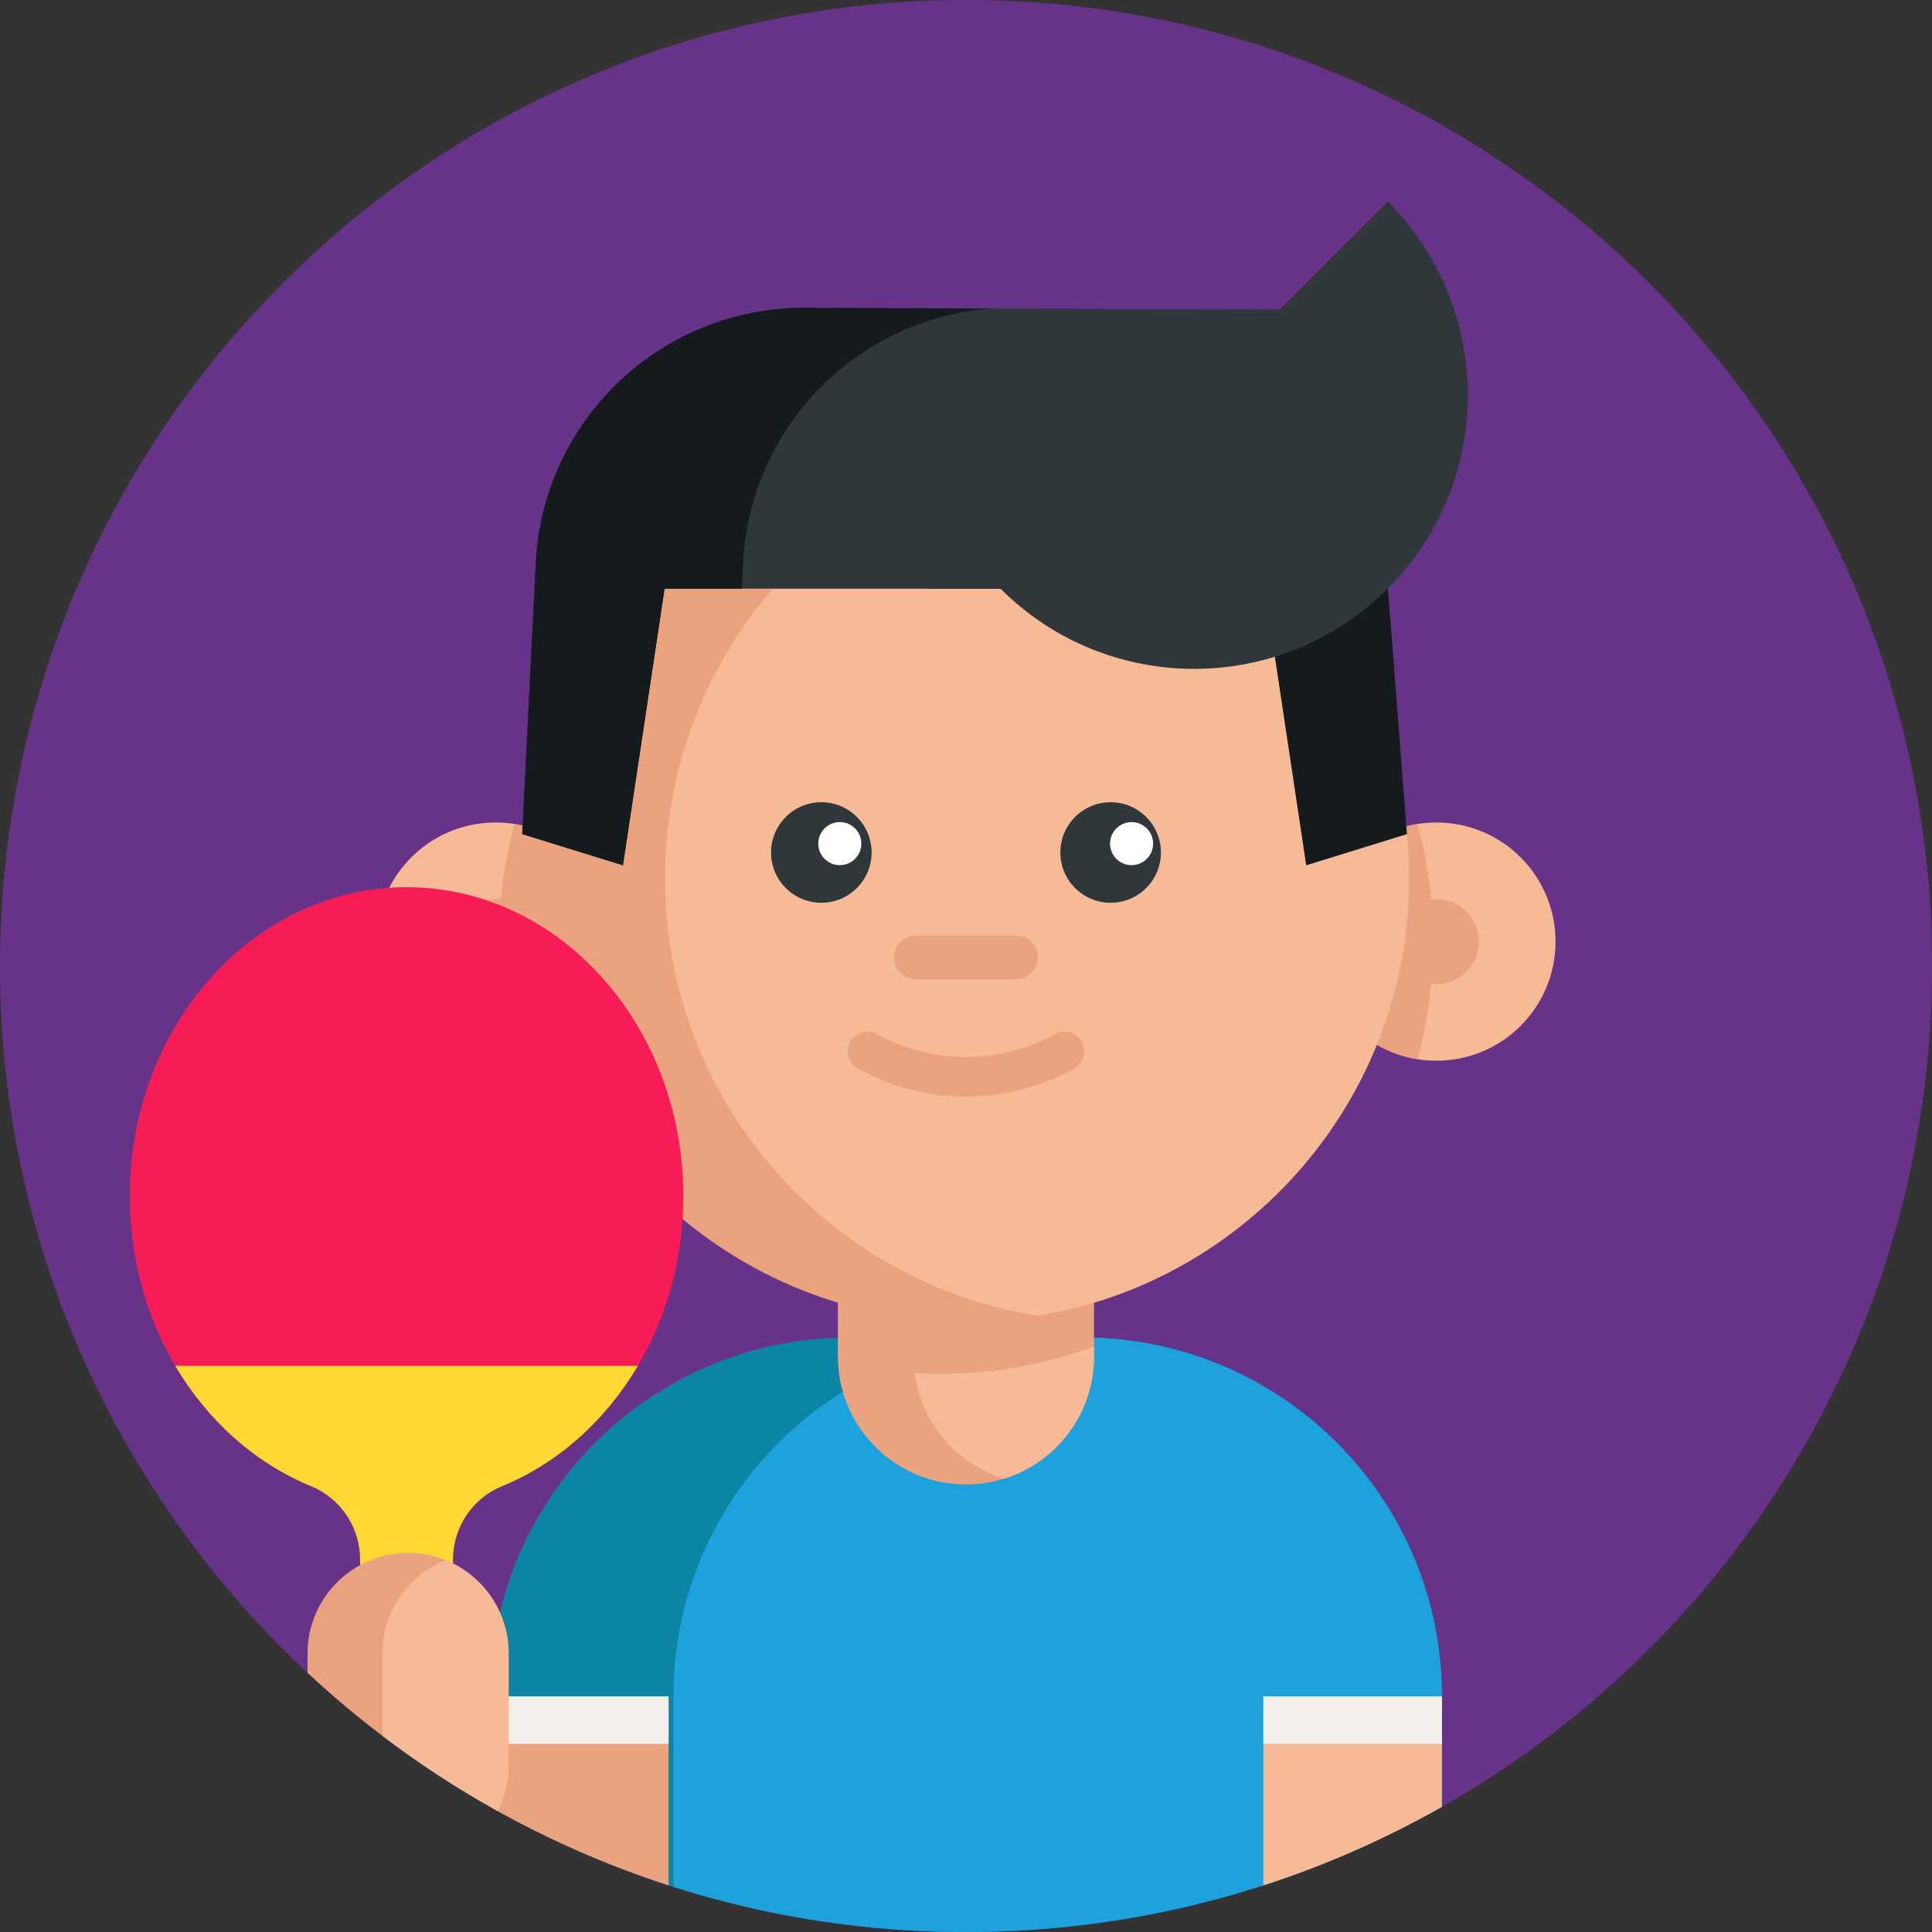 <svg height="512pt" viewBox="0 0 512 512" width="512pt" xmlns="http://www.w3.org/2000/svg"><rect x="0" y="0" width="512" height="512" fill="#333333" stroke="none"/><path d="m512 256c0 141.383-114.617 256-256 256-45.023 0-87.332-11.621-124.082-32.039-10.68-5.922-20.887-12.59-30.562-19.934-6.898-5.238-13.531-10.816-19.855-16.719-50.145-46.73-81.5-113.363-81.5-187.309 0-141.387 114.613-256 256-256 141.383 0 256 114.613 256 256zm0 0" fill="#673389"/><path d="m382.117 449.578v29.246c-28.223 16.008-59.789 26.812-93.395 31.098-10.723 1.367-21.641 2.078-32.727 2.078-13.312 0-26.363-1.012-39.109-2.969-13.168-2.016-25.996-5.047-38.422-8.984-17.031-5.402-33.301-12.551-48.586-21.223v-29.246c0-44.441 30.477-81.785 71.688-92.211 5.07-1.297 10.305-2.176 15.664-2.602 2.57-.211 5.16-.316 7.785-.316h61.953c7.25 0 14.312.805 21.094 2.344.062.008.137.031.199.039 42.297 9.676 73.855 47.535 73.855 92.746zm0 0" fill="#0c85a5"/><path d="m382.117 449.578v29.246c-22.727 12.895-47.617 22.414-74 27.855-1.57.324-3.148.641-4.723.934-7.391 1.387-14.891 2.453-22.488 3.176-6.07.594-12.215.969-18.398 1.129-2.164.051-4.34.082-6.512.082-8.41 0-16.719-.406-24.922-1.191-7.594-.742-15.098-1.809-22.484-3.195-10.273-1.926-20.324-4.465-30.125-7.566v-50.469c0-6.738.699-13.324 2.039-19.664 2.609-12.457 7.668-24.004 14.637-34.137.273-.418.566-.816.848-1.223 5.277-7.43 11.586-14.066 18.734-19.688 16.195-12.789 36.656-20.418 58.891-20.418h13.355c4.281 0 8.504.285 12.641.836 7.449.984 14.641 2.844 21.441 5.465 35.715 13.691 61.066 48.297 61.066 88.828zm0 0" fill="#1da2dd"/><path d="m177.18 449.578v50.062c-16.57-5.363-32.402-12.363-47.301-20.816v-29.246zm0 0" fill="#eaa27f"/><path d="m382.117 449.578v29.246c-14.902 8.453-30.73 15.453-47.305 20.816v-50.062zm0 0" fill="#f6ba97"/><path d="m334.812 449.578h47.305v12.551h-47.305zm0 0" fill="#f2efea"/><path d="m129.879 449.578h47.301v12.551h-47.301zm0 0" fill="#f2efea"/><path d="m289.934 317.805v41.652c0 15.254-10.055 28.141-23.902 32.422-3.172.984-6.551 1.516-10.047 1.516-18.742 0-33.938-15.191-33.938-33.938v-41.652zm0 0" fill="#eaa27f"/><path d="m289.934 356.82v2.637c0 15.254-10.055 28.141-23.902 32.422-12.496-3.84-21.895-14.707-23.629-28 2.266.141 4.547.207 6.836.207 6.422 0 12.719-.508 18.852-1.516 7.555-1.215 14.855-3.156 21.844-5.75zm0 0" fill="#f6ba97"/><path d="m162.883 249.535c0 15.711-11.477 28.742-26.508 31.16-1.641.266-3.332.402-5.055.402-17.438 0-31.566-14.125-31.566-31.562s14.129-31.566 31.566-31.566c1.723 0 3.414.137 5.055.406 15.031 2.418 26.508 15.445 26.508 31.16zm0 0" fill="#f6ba97"/><path d="m162.883 249.535c0 15.711-11.477 28.742-26.508 31.16-2.73-9.93-4.188-20.379-4.188-31.16 0-10.785 1.457-21.234 4.188-31.16 15.031 2.418 26.508 15.445 26.508 31.16zm0 0" fill="#eaa27f"/><path d="m142.602 249.535c0 6.23-5.051 11.281-11.281 11.281-6.23 0-11.281-5.051-11.281-11.281 0-6.23 5.051-11.285 11.281-11.285 6.23 0 11.281 5.055 11.281 11.285zm0 0" fill="#eaa27f"/><path d="m349.102 249.535c0 15.711 11.477 28.742 26.508 31.16 1.645.266 3.332.402 5.059.402 17.438 0 31.562-14.125 31.562-31.562s-14.125-31.566-31.562-31.566c-1.727 0-3.414.137-5.059.406-15.031 2.418-26.508 15.445-26.508 31.16zm0 0" fill="#f6ba97"/><g fill="#eaa27f"><path d="m349.102 249.535c0 15.711 11.477 28.742 26.508 31.16 2.73-9.93 4.191-20.379 4.191-31.16 0-10.785-1.457-21.234-4.191-31.16-15.031 2.418-26.508 15.445-26.508 31.16zm0 0"/><path d="m391.949 249.535c0 6.23-5.051 11.281-11.281 11.281s-11.281-5.051-11.281-11.281c0-6.23 5.051-11.285 11.281-11.285s11.281 5.055 11.281 11.285zm0 0"/><path d="m373.438 232.754c0 58.445-42.695 106.926-98.594 115.93-6.133 1.004-12.426 1.516-18.848 1.516-64.867 0-117.445-52.578-117.445-117.445 0-64.863 52.578-117.441 117.445-117.441 6.422 0 12.715.508 18.848 1.516 55.898 9.004 98.594 57.484 98.594 115.926zm0 0"/></g><path d="m373.438 232.754c0 58.445-42.695 106.926-98.594 115.93-55.898-9.004-98.594-57.484-98.594-115.93 0-35.984 16.188-68.195 41.688-89.742 15.898-13.445 35.43-22.723 56.906-26.184 52.113 8.387 92.762 51.109 98.016 104.219.383 3.852.578 7.762.578 11.707zm0 0" fill="#f6ba97"/><path d="m255.996 290.598c-9.836 0-19.668-2.461-28.633-7.391-2.527-1.391-3.453-4.566-2.062-7.094 1.391-2.527 4.566-3.449 7.094-2.062 14.777 8.125 32.422 8.125 47.199 0 2.527-1.391 5.703-.469 7.094 2.062 1.391 2.527.469 5.703-2.062 7.094-8.961 4.93-18.797 7.391-28.629 7.391zm0 0" fill="#eaa27f"/><path d="m372.859 221.047-26.695 8.266-1.953-12.988-1.578-10.488-7.492-49.824h-89.047l-28.641-13.246c15.945-13.48 35.535-22.789 57.082-26.258 44.273 7.125 64.398-25.977 77.594 15.953 1.035 3.312 11.797-15.441 12.539-12.016.984 4.418 7.742 96.004 8.191 100.602zm0 0" fill="#151a1c"/><path d="m367.75 53.418c28.332 28.328 28.332 74.262 0 102.594-28.332 28.328-74.262 28.328-102.594 0zm0 0" fill="#2f373b"/><path d="m265.156 156.008h-89.035l-11.027 73.305-26.695-8.266 3.578-71.828c1.895-37.992 33.328-67.785 71.367-67.645l128.59.484 17 30.602" fill="#2f373b"/><path d="m262.867 81.762c-35.578 2.543-64.145 31.281-65.953 67.461l-.336 6.789h-20.465l-11.027 73.301-26.695-8.266 3.586-71.824c1.895-38 33.324-67.785 71.363-67.648zm0 0" fill="#151a1c"/><path d="m230.984 225.922c0 7.355-5.965 13.32-13.324 13.32s-13.324-5.965-13.324-13.32c0-7.359 5.965-13.324 13.324-13.324s13.324 5.965 13.324 13.324zm0 0" fill="#2f373b"/><path d="m307.652 225.922c0 7.355-5.965 13.32-13.324 13.32s-13.32-5.965-13.32-13.32c0-7.359 5.961-13.324 13.32-13.324s13.324 5.965 13.324 13.324zm0 0" fill="#2f373b"/><path d="m228.266 223.57c0 3.152-2.555 5.707-5.707 5.707s-5.707-2.555-5.707-5.707c0-3.152 2.555-5.707 5.707-5.707s5.707 2.555 5.707 5.707zm0 0" fill="#fff"/><path d="m305.59 223.57c0 3.152-2.555 5.707-5.707 5.707-3.156 0-5.711-2.555-5.711-5.707 0-3.152 2.555-5.707 5.711-5.707 3.152 0 5.707 2.555 5.707 5.707zm0 0" fill="#fff"/><path d="m269.316 259.465h-26.645c-3.176 0-5.746-2.574-5.746-5.746 0-3.176 2.57-5.75 5.746-5.75h26.645c3.176 0 5.746 2.574 5.746 5.75 0 3.172-2.57 5.746-5.746 5.746zm0 0" fill="#eaa27f"/><path d="m181.09 316.992c0 16.602-4.43 32.055-12.043 44.957-8.57 14.52-21.164 25.816-36.012 31.906-7.891 3.23-12.992 10.953-12.992 19.473v33.359c0 3.395-1.375 6.473-3.605 8.699-2.227 2.23-5.305 3.605-8.699 3.605-6.797 0-12.305-5.508-12.305-12.305v-33.359c0-8.52-5.105-16.242-12.988-19.473-14.852-6.09-27.445-17.387-36.012-31.906-7.613-12.902-12.043-28.355-12.043-44.957 0-45.219 32.836-81.867 73.344-81.867 40.512 0 73.355 36.648 73.355 81.867zm0 0" fill="#f71c55"/><path d="m169.047 361.949c-8.57 14.52-21.164 25.816-36.012 31.906-7.891 3.23-12.992 10.953-12.992 19.473v33.359c0 3.395-1.375 6.473-3.605 8.699-2.227 2.23-5.305 3.605-8.699 3.605-6.797 0-12.305-5.508-12.305-12.305v-33.359c0-8.52-5.105-16.242-12.988-19.473-14.852-6.09-27.445-17.387-36.012-31.906zm0 0" fill="#ffd833"/><path d="m134.793 438.188v29.75c0 4.324-1.035 8.422-2.875 12.023-10.68-5.922-20.887-12.59-30.562-19.934-6.898-5.238-13.531-10.816-19.855-16.719v-5.121c0-14.711 11.934-26.645 26.648-26.645 3.508 0 6.852.68 9.926 1.91 3.363 1.352 6.395 3.367 8.91 5.895 4.82 4.828 7.809 11.484 7.809 18.84zm0 0" fill="#eaa27f"/><path d="m134.793 438.188v29.75c0 4.324-1.035 8.422-2.875 12.023-10.68-5.922-20.887-12.59-30.562-19.934v-21.84c0-11.203 6.918-20.793 16.719-24.734 3.363 1.352 6.395 3.367 8.91 5.895 4.82 4.828 7.809 11.484 7.809 18.84zm0 0" fill="#f6ba97"/></svg>